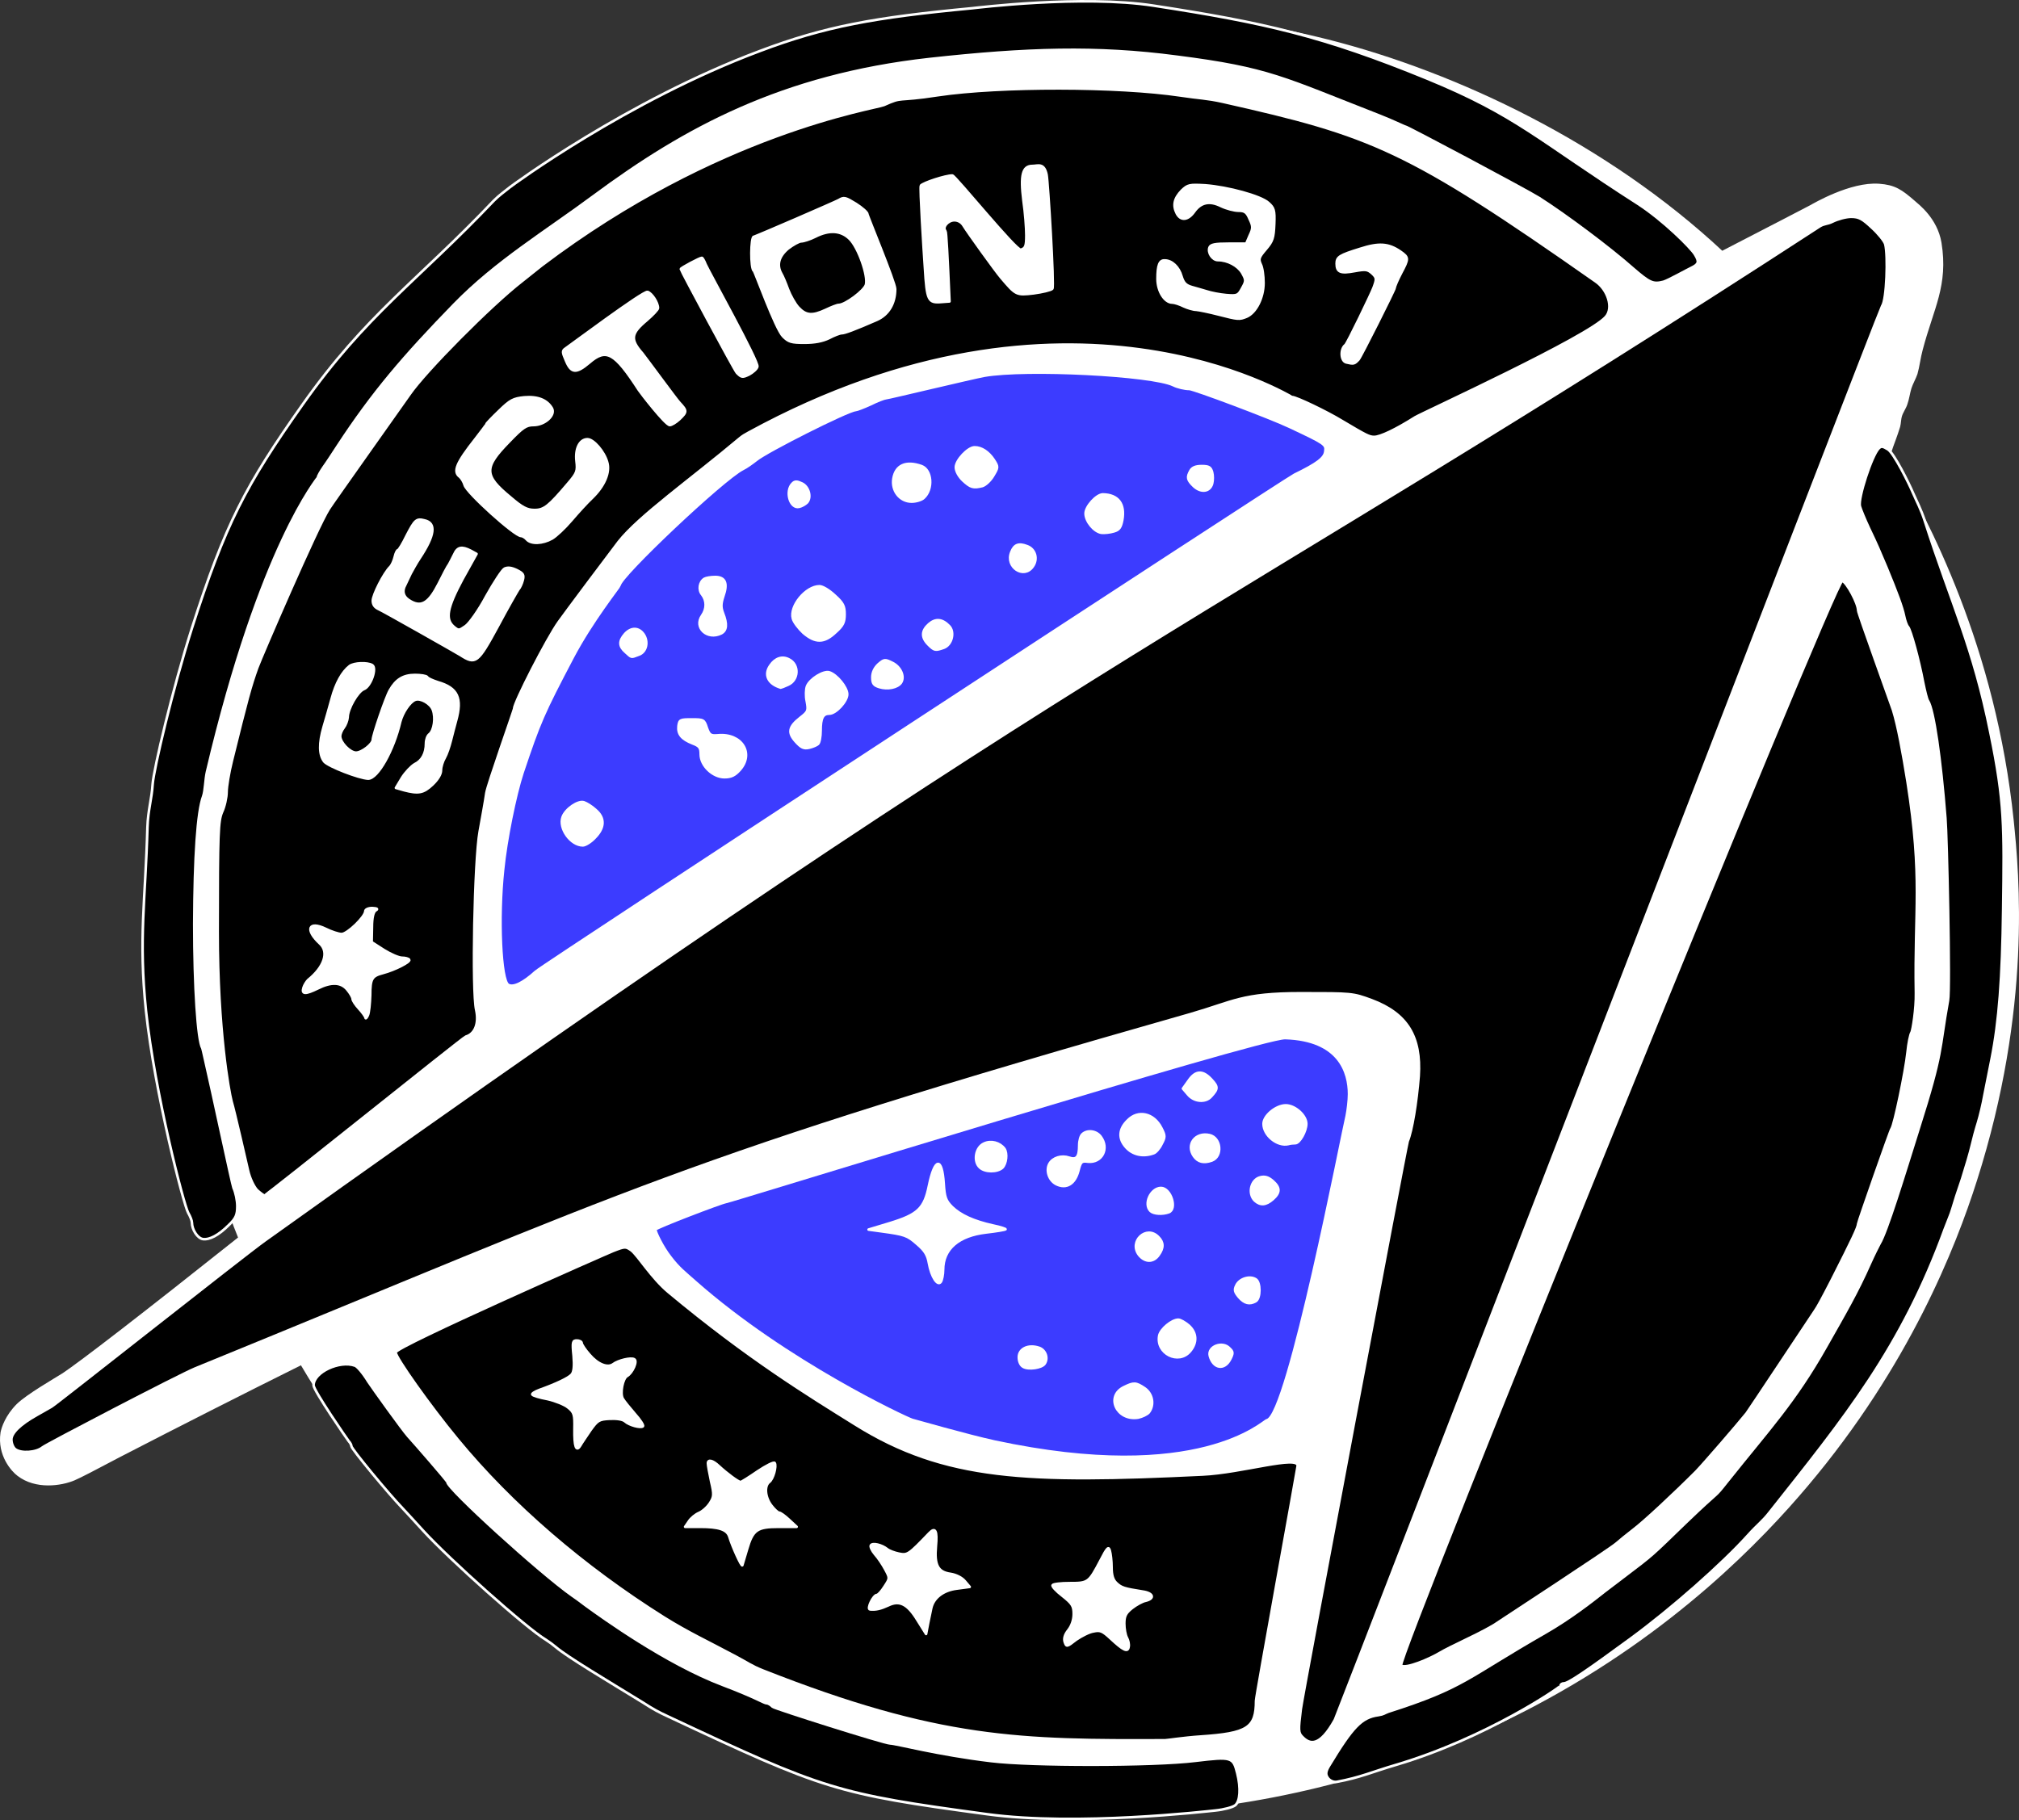 <?xml version="1.0" encoding="UTF-8" standalone="no"?>
<svg
   xmlns:dc="http://purl.org/dc/elements/1.1/"
   xmlns:cc="http://creativecommons.org/ns#"
   xmlns:rdf="http://www.w3.org/1999/02/22-rdf-syntax-ns#"
   xmlns:svg="http://www.w3.org/2000/svg"
   xmlns="http://www.w3.org/2000/svg"
   xmlns:sodipodi="http://sodipodi.sourceforge.net/DTD/sodipodi-0.dtd"
   xmlns:inkscape="http://www.inkscape.org/namespaces/inkscape"
   width="698.812"
   height="630.133"
   version="1.1"
   id="svg2"
   inkscape:version="0.48.5 r10040"
   sodipodi:docname="section_31.svg">
  <rect width="100%" height="100%" fill="#333333" stroke="none"/>
  <sodipodi:namedview
     pagecolor="#ffffff"
     bordercolor="#666666"
     borderopacity="1"
     objecttolerance="10"
     gridtolerance="10"
     guidetolerance="10"
     inkscape:pageopacity="0"
     inkscape:pageshadow="2"
     inkscape:window-width="640"
     inkscape:window-height="480"
     id="namedview56"
     showgrid="false"
     inkscape:zoom="0.21851852"
     inkscape:cx="425.3337"
     inkscape:cy="206.68149"
     inkscape:window-x="0"
     inkscape:window-y="0"
     inkscape:window-maximized="0"
     inkscape:current-layer="svg2" />
  <defs
     id="defs4" />
  <path
     id="0"
     d="m 104.334,472.051 c -21.1,10.5 -42.2,21.2 -63.1,32 -8.3,4.4 -13.5,7.1 -15.6,8 -4.5,1.9 -13.2,3.2 -19.3,-1.5 -1.9,-1.4 -6.9,-6.8 -5.7,-14.6 0.3,-1.6 1.6,-5.7 5.5,-9.6 3.4,-3.3 12.6,-8.6 15.8,-10.6 6.4,-4.3 26.8,-20 61,-47.2 -17.1,-42.6 -21.5,-84 -21.5,-112.7 0,-10.8 0.2,-56.1 19.3,-107.1 6.3,-16.9 22.4,-58.2 63.4,-102.4 18,-19.3 46.6,-44.6 84,-64.5 10.9,-5.8 57.2,-29.9 119.1,-36 16.8,-1.7 57.6,-5.5 112.1,8.2 45.1,11.4 97,36.2 136.7,73.3 17.4,-9 27.7,-14.3 30.7,-15.9 1.1,-0.6 13.8,-8.1 23.6,-7.4 5.4,0.4 7.6,1.9 12.2,5.9 1.2,1.1 7.6,5.8 9,14.1 2.4,14.8 -2.7,22.5 -6.5,37 -0.7,2.5 -1.1,5.9 -1.8,8.3 -0.5,1.5 -1.6,3.4 -2.1,5 -0.5,1.6 -0.8,3.9 -1.4,5.5 -0.4,1.3 -1.5,2.8 -1.9,4.2 -0.3,1 -0.3,2.5 -0.6,3.6 -0.4,1.4 -1.1,3.3 -1.6,4.7 -0.1,0.3 -1.4,3.6 -1.7,5.2 13.5,23.1 36.4,66.8 42.6,126.5 1.9,18.7 6.3,64.9 -12.7,124.5 -7.3,23 -23.4,64 -58.4,105.5 -15.6,18.5 -46,50.4 -94,75.9 -32.7,17.4 -127.9,59.7 -246.3,23.6 -23.3,-7.1 -65.1,-22.7 -107.8,-57.2 -8.7,-7 -44.7,-36.2 -73,-84.3 z"
     inkscape:connector-curvature="0"
     style="fill:#ffffff;fill-opacity:1;fill-rule:evenodd;stroke:#ffffff;stroke-width:0.9;stroke-linecap:round;stroke-linejoin:round;stroke-opacity:1" />
  <path
     id="path7"
     d="m 341.734,628.051 c -52.5,-7.1 -56.5,-8.5 -110.2,-33.7 -3.7,-1.7 -5.5,-2.7 -8.9,-4.9 -12.2,-7.5 -26.2,-15.8 -30.3,-19.3 -0.8,-0.7 -2.3,-1.8 -3.4,-2.5 -6.6,-3.9 -33.4,-27.8 -42.6,-37.9 -2.1,-2.3 -5.1,-5.6 -6.8,-7.4 -5.2,-5.4 -17.9,-20.8 -17.9,-21.7 0,-0.4 -0.4,-1.2 -0.9,-1.7 -0.5,-0.6 -12.2,-17.6 -12.2,-19.4 0,-4.5 9,-8.7 14.3,-6.8 0.8,0.2 2.9,2.7 4.6,5.5 1.8,2.7 11.7,16.5 13.8,18.9 2.2,2.4 13.6,15.5 13.6,15.9 0,2.3 32.1,31.5 43.2,39.3 0.5,0.3 2.7,1.9 4.8,3.5 5.5,4 27.7,20 47.2,27.4 11.9,4.5 14.4,6.4 15.4,6.4 0.5,0 1.4,0.6 2,1.2 0.6,0.6 38.7,12.7 40.7,12.7 1.9,0 16.4,3.9 34.9,6.1 13.8,1.7 56.2,1.7 70.8,-0.1 12.5,-1.5 13,-1.3 14.4,4.3 1.3,5.2 1,9.7 -0.7,11.1 -0.9,0.7 -3.9,1.5 -6.8,1.8 -2.9,0.3 -48.1,5.5 -79,1.3 z"
     inkscape:connector-curvature="0"
     style="fill:#000000;fill-opacity:1;fill-rule:evenodd;stroke:#ffffff;stroke-width:0.9;stroke-linecap:round;stroke-linejoin:round;stroke-opacity:1" />
  <path
     id="path9"
     d="m 459.434,615.251 c -0.7,-1.1 -0.5,-2.2 0.6,-4 8.1,-13.4 11.2,-16.7 17,-17.5 2,-0.3 2.1,-0.7 3.5,-1.2 26.6,-8.5 26.8,-11.6 54.6,-27.5 8.5,-4.9 15.9,-10.7 20.2,-14.1 0.7,-0.5 3.9,-3 7.1,-5.4 9.9,-7.5 8.9,-6.7 21.1,-18.5 12.8,-12.3 9.3,-7.9 14.3,-14.2 14.4,-18.1 23.3,-27.4 34.2,-46.7 6.4,-11.3 10.7,-18.6 15.2,-28.8 1.3,-2.9 2.8,-5.9 3.3,-6.8 2.5,-4 8.5,-23.8 13.5,-39.7 8.7,-27.4 7,-26.7 10.2,-44.5 0.8,-4 -0.4,-57.7 -0.9,-63.1 -1.6,-20.5 -4,-37.4 -6,-40.6 -0.4,-0.5 -1.1,-3.5 -1.7,-6.4 -1.5,-8 -4.3,-18.1 -5.2,-19.2 -0.5,-0.5 -1.1,-2.3 -1.4,-3.8 -0.6,-3 -2.5,-8.1 -6.1,-16.8 -2.8,-6.6 -3.1,-7.4 -6.1,-13.7 -1.4,-3 -2.8,-6.4 -3.1,-7.5 -0.7,-2.8 4.1,-17.5 6.5,-20 0.9,-0.9 1.4,-0.8 3.2,0.3 2.1,1.3 7.4,12 8.7,15.1 1.3,3 2.8,5.7 4.1,9.8 9.4,29.2 16.7,43.4 22.7,73.3 4.9,23.8 4.8,32.5 4.4,61.1 -0.3,23.6 -1.4,38.6 -4,51.7 -0.8,4 -1.9,9.7 -2.5,12.6 -0.5,2.9 -1.5,7.1 -2.2,9.4 -0.7,2.2 -1.7,5.9 -2.2,8.1 -0.5,2.2 -2,7.3 -3.3,11.4 -1.4,4 -2.9,8.7 -3.4,10.5 -0.5,1.8 -1.6,4.2 -2.6,6.9 -15,41.2 -34.5,65.1 -60.5,97.9 -2.7,3.5 -4.2,4.3 -7.6,8.1 -9,10 -26.6,25.5 -40.5,35.7 -15.8,11.6 -21.9,15.7 -23.3,15.6 -0.6,0 -1.1,0.4 -1.1,0.8 0,0.5 -25.6,18.1 -56.9,27.4 -8.2,2.4 -12.4,4.4 -20.6,5.9 -1.4,0.2 -2.7,-0.7 -3.2,-1.6 z"
     inkscape:connector-curvature="0"
     style="fill:#000000;fill-opacity:1;fill-rule:evenodd;stroke:#ffffff;stroke-width:0.9;stroke-linecap:round;stroke-linejoin:round;stroke-opacity:1" />
  <path
     id="path11"
     d="m 450.734,601.251 c -1.4,-1.4 -1.4,-2.3 -0.5,-9.6 0.5,-4.4 36.4,-194.9 37,-196.6 1.5,-3.6 3.1,-13.5 3.8,-22.5 0.9,-13.7 -4,-21.7 -16.3,-26.3 -6.5,-2.4 -6.7,-2.4 -24.5,-2.4 -20.5,0 -23.2,2.9 -38.1,7.2 -177.4,50.5 -192.5,60.6 -344.6,122.7 -5.8,2.4 -51.8,26.4 -52.8,27.3 -2.2,1.8 -7.5,2.2 -9.5,0.6 -0.7,-0.6 -1.3,-2 -1.3,-3.3 0,-2.3 3.1,-5.3 8.8,-8.5 1.6,-0.9 3.9,-2.2 5.1,-2.9 1.2,-0.6 66.9,-52.6 73.8,-57.5 295.8,-211.6 322.7,-211 538.2,-351.1 1.6,-1 2.6,-0.7 4.4,-1.6 1.8,-0.9 4.7,-1.7 6.5,-1.7 2.7,0 3.9,0.7 7.2,3.8 2.2,2 4.3,4.6 4.6,5.7 1,4 0.5,19.3 -1.1,21.4 -0.8,1.1 -188.5,487.6 -189.4,489.4 -5.4,9.7 -8.8,8.5 -11.3,5.9 z"
     inkscape:connector-curvature="0"
     style="fill:#000000;fill-opacity:1;fill-rule:evenodd;stroke:#ffffff;stroke-width:0.9;stroke-linecap:round;stroke-linejoin:round;stroke-opacity:1" />
  <path
     id="path13"
     d="m 263.934,578.251 c -3.8,-1.5 -5.5,-2.8 -9.1,-4.7 -10.1,-5.4 -16.5,-8.3 -25,-13.6 -28,-17.6 -52.8,-39 -71.5,-61.7 -9.5,-11.5 -21.4,-28.3 -21.4,-30.1 0,-2 73,-34.2 75.3,-35.1 4.1,-1.6 4.3,-1.6 6.3,-0.2 2.3,1.8 7,9.6 12.9,14.5 27.5,22.9 48.3,35.6 64.5,45.7 31.1,19.5 60,20.3 120.3,17.4 13.5,-0.6 33.5,-6.9 32.9,-2.9 -0.3,2.3 -14.4,79.6 -14.4,81.2 0,9.4 -2.9,11.3 -19.2,12.4 -6,0.4 -11.5,1.3 -12.3,1.3 -49.7,0.2 -78.1,0 -139.3,-24.2 z m 126.1,-11.3 c -0.5,-0.9 -0.9,-3.1 -0.9,-4.9 0,-2.6 0.5,-3.6 2.6,-5.3 1.5,-1.2 3.7,-2.4 4.8,-2.6 3.3,-0.8 2.6,-2.7 -1.1,-3.2 -6.3,-1 -7.3,-1.3 -9,-2.9 -1.2,-1.1 -1.7,-2.7 -1.7,-5.5 0,-2.1 -0.3,-4.7 -0.6,-5.7 -0.4,-1.6 -0.9,-1.2 -3.2,3.3 -4.1,7.8 -4.3,7.9 -10.7,7.9 -3,0 -5.7,0.3 -5.9,0.7 -0.3,0.4 1.3,2.1 3.4,3.7 3.4,2.7 3.9,3.5 3.9,6.3 0,2 -0.7,4.1 -1.9,5.6 -1.2,1.5 -1.6,2.9 -1.2,4.1 0.6,1.7 0.7,1.7 3.9,-0.8 1.9,-1.3 4.6,-2.7 6.1,-2.9 2.3,-0.5 3.1,-0.1 5.8,2.4 4.5,4.2 6,4.9 6.3,3 0.2,-0.9 -0.1,-2.3 -0.6,-3.2 z m -67.7,-10.3 c 0.8,-3.5 4.1,-6.1 8.8,-6.7 0,0 4.5,-0.6 4.5,-0.6 0,0 -1.7,-2 -1.7,-2 -1,-1.2 -3,-2.2 -4.9,-2.5 -4.4,-0.6 -5.7,-3 -5.1,-9.6 0.5,-5.4 -0.2,-6.7 -2.3,-4.5 -7.2,7.5 -7.5,7.7 -10.5,7.1 -1.5,-0.3 -3.4,-1 -4.1,-1.6 -1.9,-1.5 -5,-2.2 -5.6,-1.3 -0.3,0.4 0.3,1.8 1.4,3.1 1.1,1.2 2.7,3.6 3.6,5.3 1.6,3 1.6,3 -0.3,5.9 -1,1.6 -2.2,2.9 -2.6,2.9 -1.3,0 -3.6,4.9 -2.4,5 2,0.2 3.7,-0.2 6.3,-1.4 3.9,-1.9 6.7,-0.5 10.1,5.1 0,0 3,4.8 3,4.8 0,0 0.7,-3.7 0.7,-3.7 0.4,-2 0.9,-4.4 1.1,-5.3 z m -63.8,-20.2 c 2,-6.9 3.5,-7.9 11,-7.9 0,0 6.2,0 6.2,0 0,0 -2.7,-2.5 -2.7,-2.5 -1.4,-1.3 -2.9,-2.4 -3.4,-2.4 -0.4,0 -1.6,-1.1 -2.6,-2.4 -2.2,-2.8 -2.6,-6.8 -0.8,-8.2 1.4,-1 2.6,-5.5 1.9,-6.6 -0.3,-0.4 -2.9,0.9 -5.9,2.9 -2.9,2 -5.6,3.7 -5.9,3.7 -0.8,0 -4.8,-3 -7.5,-5.5 -2.2,-2.1 -3.9,-2.4 -3.8,-0.9 0,0.6 0.5,3.4 1.1,6.2 1.1,4.6 1,5.3 -0.4,7.5 -0.9,1.4 -2.6,2.9 -3.8,3.4 -1.2,0.5 -2.8,1.8 -3.5,2.9 0,0 -1.3,1.9 -1.3,1.9 0,0 5.2,0 5.2,0 6.4,0 9.3,0.9 10.1,3.4 1,3.4 4.3,10.6 4.5,9.9 0.1,-0.4 0.8,-2.8 1.6,-5.4 z m -54.2,-41.3 c 2.5,-3.5 3,-3.8 6.7,-4 2.6,-0.1 4.5,0.2 5.3,0.9 1.4,1.3 5.4,2.4 6.2,1.7 0.3,-0.3 -0.9,-2.2 -2.8,-4.3 -1.8,-2.1 -3.7,-4.4 -4.2,-5.3 -1,-1.8 0,-7 1.5,-7.8 1.9,-1.1 3.7,-5.2 2.5,-5.8 -1.1,-0.7 -5.6,0.4 -7.3,1.7 -1.9,1.4 -5.3,0.1 -8.2,-3.3 -1.5,-1.7 -2.7,-3.5 -2.7,-4 0,-0.5 -0.8,-0.9 -1.7,-0.9 -1.4,0 -1.6,0.5 -1.1,5.3 0.3,3.5 0.1,5.7 -0.7,6.5 -1,1.2 -5.5,3.3 -11.1,5.3 -1.6,0.6 -2.7,1.3 -2.5,1.6 0.2,0.4 2.6,1.1 5.3,1.6 2.7,0.6 5.9,1.9 7.1,2.9 2.1,1.7 2.3,2.4 2.2,7.4 -0.1,6.2 0.6,8.1 2,5.8 0.5,-0.9 2.1,-3.2 3.5,-5.3 z"
     inkscape:connector-curvature="0"
     style="fill:#000000;fill-opacity:1;fill-rule:evenodd;stroke:#ffffff;stroke-width:0.9;stroke-linecap:round;stroke-linejoin:round;stroke-opacity:1" />
  <path
     id="path15"
     d="m 484.934,576.551 c -1.8,-1.6 150.4,-376.4 152.7,-375.5 1.6,0.6 5.5,7.8 5.5,10.3 0,0.9 11.3,32.1 12.1,34.5 1.7,5.5 3.4,14.8 5,24.8 5.3,33.8 2.4,43.9 2.9,73.1 0.1,5.5 -1.1,12.8 -1.5,13.6 -0.5,0.8 -1.1,3.9 -1.4,6.9 -0.7,6.7 -4.6,25.3 -5.5,26.4 -0.4,0.4 -11.6,32.5 -11.6,33 0,1.2 -1.9,5.2 -9.1,19.4 -3.3,6.4 -4.9,9.4 -5.9,10.8 -0.5,0.7 -22.9,34.5 -23.6,35.4 -3.3,4.1 -14.8,17.4 -17.5,20.2 -7.9,7.9 -18,17.3 -21.7,20.1 -2.2,1.7 -4.8,3.8 -5.8,4.7 -2.2,2 -40.2,26.8 -41.5,27.7 -1.2,0.9 -5.7,3.3 -9.9,5.3 -4.2,2 -8.6,4.2 -9.7,4.9 -3.3,2 -12,5.8 -13.5,4.4 z"
     inkscape:connector-curvature="0"
     style="fill:#000000;fill-opacity:1;fill-rule:evenodd;stroke:#ffffff;stroke-width:0.9;stroke-linecap:round;stroke-linejoin:round;stroke-opacity:1" />
  <path
     id="path17"
     d="m 344.234,499.051 c -9.2,-2 -27.7,-7.3 -28.5,-7.5 -2.2,-0.7 -43.6,-20 -75,-47.7 -3.7,-3.3 -5.8,-4.8 -8.8,-8.8 -2.6,-3.3 -5.1,-8.5 -5.1,-9.4 0,-0.6 23.3,-9.5 24.3,-9.5 0.9,0 185.5,-57.1 193.7,-56.8 18.8,0.6 22.1,11.9 22.1,19.4 0,2.2 -0.4,5.5 -0.8,7.5 -1.4,5.6 -20.3,103.9 -27.6,105.4 -1.4,0.3 -23.3,22.6 -94.3,7.4 z"
     inkscape:connector-curvature="0"
     style="fill:#3c3cff;fill-opacity:1;fill-rule:evenodd;stroke:#ffffff;stroke-width:0.9;stroke-linecap:round;stroke-linejoin:round;stroke-opacity:1" />
  <g
     id="Group ID: 1"
     transform="translate(-114.666,-116.549)">
    <path
       id="path20"
       d="m 512.3,605.5 c 2,-2.6 1.3,-6.5 -1.5,-8.4 -3,-2 -3.7,-2 -7,-0.4 -6.6,3.1 -2.7,11.8 4.8,10.6 1.4,-0.3 3.1,-1.1 3.7,-1.8 z"
       inkscape:connector-curvature="0"
       style="fill:#ffffff;fill-opacity:1;fill-rule:evenodd;stroke:#ffffff;stroke-width:0.9;stroke-linecap:round;stroke-linejoin:round;stroke-opacity:1" />
    <path
       id="path22"
       d="m 476.2,588.7 c 1.4,-2 0.3,-4.9 -2,-5.6 -3.7,-1.2 -6.9,0.4 -6.9,3.3 0,1.5 0.6,2.8 1.5,3.3 1.8,1.1 6.4,0.4 7.4,-1 z"
       inkscape:connector-curvature="0"
       style="fill:#ffffff;fill-opacity:1;fill-rule:evenodd;stroke:#ffffff;stroke-width:0.9;stroke-linecap:round;stroke-linejoin:round;stroke-opacity:1" />
    <path
       id="path24"
       d="m 540.5,587 c 1,-2 1,-2.5 -0.3,-3.7 -2.4,-2.6 -7.6,-0.6 -6.8,2.6 1.2,4.5 5.1,5.1 7.1,1.1 z"
       inkscape:connector-curvature="0"
       style="fill:#ffffff;fill-opacity:1;fill-rule:evenodd;stroke:#ffffff;stroke-width:0.9;stroke-linecap:round;stroke-linejoin:round;stroke-opacity:1" />
    <path
       id="path26"
       d="m 526.6,584.3 c 2.5,-3 2.3,-6.4 -0.5,-8.9 -1.3,-1.1 -2.9,-2 -3.6,-2 -2.2,0 -6.1,3.2 -6.6,5.5 -1.2,6.2 6.7,10.2 10.7,5.4 z"
       inkscape:connector-curvature="0"
       style="fill:#ffffff;fill-opacity:1;fill-rule:evenodd;stroke:#ffffff;stroke-width:0.9;stroke-linecap:round;stroke-linejoin:round;stroke-opacity:1" />
    <path
       id="path28"
       d="m 549.3,567 c 1.7,-1 1.7,-6.6 0,-7.6 -2.1,-1.3 -5.6,-0.2 -6.7,2.1 -0.8,1.6 -0.6,2.3 0.9,4.1 1.9,2.2 3.7,2.6 5.8,1.4 z"
       inkscape:connector-curvature="0"
       style="fill:#ffffff;fill-opacity:1;fill-rule:evenodd;stroke:#ffffff;stroke-width:0.9;stroke-linecap:round;stroke-linejoin:round;stroke-opacity:1" />
    <path
       id="path30"
       d="m 441.1,556.1 c 0,-7.2 5.4,-11.8 14.9,-12.9 3.5,-0.4 6.5,-0.9 6.7,-1.1 0.2,-0.1 -1.8,-0.8 -4.3,-1.3 -6.8,-1.5 -11.3,-3.6 -14.2,-6.4 -2.2,-2.2 -2.6,-3.4 -2.9,-8.1 -0.6,-9.4 -3.1,-9 -5.1,0.7 -1.6,7.9 -3.8,10 -13.6,13 0,0 -7.3,2.2 -7.3,2.2 0,0 4.4,0.6 4.4,0.6 8.1,1.1 9,1.4 12.4,4.4 2.7,2.3 3.6,3.8 4.1,6.7 0.8,4.6 3,8 4.1,6.4 0.4,-0.6 0.8,-2.5 0.8,-4.2 z"
       inkscape:connector-curvature="0"
       style="fill:#ffffff;fill-opacity:1;fill-rule:evenodd;stroke:#ffffff;stroke-width:0.9;stroke-linecap:round;stroke-linejoin:round;stroke-opacity:1" />
    <path
       id="path32"
       d="m 515.7,551 c 1.8,-2.5 1.7,-4.4 -0.1,-6.2 -4.1,-4.3 -10.3,1.5 -6.7,6.2 2.1,2.6 5,2.6 6.8,0 z"
       inkscape:connector-curvature="0"
       style="fill:#ffffff;fill-opacity:1;fill-rule:evenodd;stroke:#ffffff;stroke-width:0.9;stroke-linecap:round;stroke-linejoin:round;stroke-opacity:1" />
    <path
       id="path34"
       d="m 519.2,536.2 c 3,-1.1 0.7,-8.4 -2.7,-8.4 -3.5,0 -6.1,5.6 -3.6,8 1.1,1 4.1,1.2 6.3,0.4 z"
       inkscape:connector-curvature="0"
       style="fill:#ffffff;fill-opacity:1;fill-rule:evenodd;stroke:#ffffff;stroke-width:0.9;stroke-linecap:round;stroke-linejoin:round;stroke-opacity:1" />
    <path
       id="path36"
       d="m 555.2,531.7 c 2.6,-2.3 2.6,-4 0,-6.3 -1.5,-1.3 -2.7,-1.7 -4.3,-1.3 -3.3,0.8 -4.4,5.7 -1.9,8.1 1.9,1.7 3.8,1.6 6.2,-0.5 z"
       inkscape:connector-curvature="0"
       style="fill:#ffffff;fill-opacity:1;fill-rule:evenodd;stroke:#ffffff;stroke-width:0.9;stroke-linecap:round;stroke-linejoin:round;stroke-opacity:1" />
    <path
       id="path38"
       d="m 487.9,521.9 c 0.8,-3.2 1.1,-3.5 3.3,-3.2 4.9,0.5 7.5,-4.6 4.4,-8.7 -1.5,-2 -4.6,-2.4 -6.3,-0.8 -0.6,0.5 -1.1,2.2 -1.1,3.8 0,4.1 -0.9,5.2 -3.5,4.3 -2.6,-0.9 -5.6,0 -6.8,2.1 -1.3,2.3 -0.2,5.8 2.4,7.1 3.5,1.7 6.4,-0.1 7.6,-4.6 z"
       inkscape:connector-curvature="0"
       style="fill:#ffffff;fill-opacity:1;fill-rule:evenodd;stroke:#ffffff;stroke-width:0.9;stroke-linecap:round;stroke-linejoin:round;stroke-opacity:1" />
    <path
       id="path40"
       d="m 461.6,520.8 c 1.4,-1.4 1.8,-5 0.7,-6.6 -1.6,-2.1 -4.6,-2.9 -7,-1.8 -3,1.3 -3.8,6.2 -1.5,8.3 1.8,1.7 6,1.7 7.8,0.1 z"
       inkscape:connector-curvature="0"
       style="fill:#ffffff;fill-opacity:1;fill-rule:evenodd;stroke:#ffffff;stroke-width:0.9;stroke-linecap:round;stroke-linejoin:round;stroke-opacity:1" />
    <path
       id="path42"
       d="m 534.1,518.3 c 3.8,-1.4 3.2,-7.9 -0.8,-8.8 -4.9,-1.1 -8.2,3.3 -5.4,7.3 1.4,2 3.4,2.5 6.2,1.5 z"
       inkscape:connector-curvature="0"
       style="fill:#ffffff;fill-opacity:1;fill-rule:evenodd;stroke:#ffffff;stroke-width:0.9;stroke-linecap:round;stroke-linejoin:round;stroke-opacity:1" />
    <path
       id="path44"
       d="m 513.9,515.8 c 0.8,-0.2 2.1,-1.7 2.8,-3.2 1.3,-2.4 1.3,-2.9 -0.1,-5.6 -2.6,-5.1 -8,-6.3 -11.6,-2.6 -3.1,3 -3.3,6.3 -0.6,9.3 2.3,2.6 5.9,3.4 9.5,2.1 z"
       inkscape:connector-curvature="0"
       style="fill:#ffffff;fill-opacity:1;fill-rule:evenodd;stroke:#ffffff;stroke-width:0.9;stroke-linecap:round;stroke-linejoin:round;stroke-opacity:1" />
    <path
       id="path46"
       d="m 563,512.3 c 1.5,0 3.8,-4.2 3.8,-6.7 0,-2.9 -3.9,-6.4 -7.1,-6.4 -3.4,0 -7.7,3.6 -7.7,6.4 0,4 4.8,7.9 8.6,7 0.6,-0.2 1.7,-0.3 2.4,-0.3 z"
       inkscape:connector-curvature="0"
       style="fill:#ffffff;fill-opacity:1;fill-rule:evenodd;stroke:#ffffff;stroke-width:0.9;stroke-linecap:round;stroke-linejoin:round;stroke-opacity:1" />
    <path
       id="path48"
       d="m 533.8,496.2 c 2.5,-2.7 2.5,-3.4 0.2,-5.9 -3,-3.3 -5.5,-3.2 -7.9,0.3 0,0 -2,2.8 -2,2.8 0,0 1.8,2.1 1.8,2.1 2.1,2.5 6,2.8 7.9,0.7 z"
       inkscape:connector-curvature="0"
       style="fill:#ffffff;fill-opacity:1;fill-rule:evenodd;stroke:#ffffff;stroke-width:0.9;stroke-linecap:round;stroke-linejoin:round;stroke-opacity:1" />
  </g>
  <path
     id="path50"
     d="m 70.234,428.951 c -1.9,-0.3 -3.8,-3.3 -3.8,-5.7 0,-0.7 -0.6,-2.2 -1.3,-3.4 -1.5,-2.6 -11.6,-41.6 -14.6,-69.9 -2.6,-25.1 -0.2,-38.2 0.5,-63.6 0.2,-6 1.5,-9.8 1.8,-14.9 0.4,-5.3 6.9,-32.9 13.6,-54 11.5,-36 18.6,-49.5 38.3,-77.4 22.1,-31.3 39.5,-42.5 66.2,-70.6 2,-2 3.3,-2.8 5.5,-4.6 0.6,-0.5 40.6,-30 86.6,-47.2 22.5,-8.5 39.6,-11.6 73.4,-14.8 1.1,-0.1 38.2,-4.7 62.8,-0.9 38.4,5.9 58.7,10.5 94.6,25.2 31.2,12.8 38.3,21.1 73.1,43.4 8.8,5.7 18.4,15.3 19.7,17.5 1.6,2.6 1.4,3.4 -1.3,4.7 -1.3,0.6 -7.9,4.3 -9.6,4.8 -3.6,0.9 -4.7,0.4 -10.5,-4.6 -7.9,-7 -23.1,-18.4 -32.5,-24.4 -4.1,-2.6 -45.8,-24.8 -46.5,-24.8 -0.3,0 -4.1,-1.9 -8.7,-3.7 -33.6,-13.1 -38.1,-16.3 -70.1,-20.4 -28,-3.7 -52.1,-2.9 -85.8,0.8 -51.1,5.7 -84.8,24.2 -116,47.3 -16.7,12.4 -33.9,22.7 -48.5,37.7 -17.5,18 -28.1,30.4 -40.1,48.7 -1.7,2.6 -3.9,6 -5,7.5 -1.1,1.6 -2,3.2 -2,3.6 0,0.4 -19.8,23.1 -38.4,102 -0.6,2.6 -0.6,6.4 -1.3,8.4 -2,5.4 -3,20.9 -3.1,44.2 0,21.7 1.2,40.3 2.8,43 0.1,0.2 0.4,1.6 0.9,3.8 2.6,11.2 9.4,43.3 9.9,44.6 0.7,1.5 1.3,4.3 1.3,6.3 0,3 -0.5,4.2 -2.9,6.5 -3.6,3.6 -6.7,5.2 -9,4.9 z"
     inkscape:connector-curvature="0"
     style="fill:#000000;fill-opacity:1;fill-rule:evenodd;stroke:#ffffff;stroke-width:0.9;stroke-linecap:round;stroke-linejoin:round;stroke-opacity:1" />
  <path
     id="path52"
     d="m 175.934,340.951 c -2.6,-1.5 -3.6,-23.2 -1.8,-39.9 1,-10.2 4.2,-25.9 6.7,-33.5 5.9,-17.6 7.1,-20.4 17.4,-40 6.7,-12.7 16.2,-24.5 16.2,-24.9 0,-3 35.9,-36.9 42.7,-40.3 1.1,-0.5 3.2,-2 4.6,-3.1 3.6,-3 31.8,-17.2 34.4,-17.3 0.4,0 2.8,-0.9 5.2,-2 2.4,-1.2 4.8,-2.1 5.3,-2.1 0.6,0 30.2,-7.1 34.1,-7.8 14.4,-2.5 58,-0.3 65.4,3.3 1.4,0.7 3.9,1.3 5.5,1.3 1.5,0 28,9.9 34.9,13.2 12.1,5.7 12.5,6 12.2,8.3 -0.2,2.4 -2.7,4.3 -10.7,8.2 -3.1,1.5 -260.6,170 -262.6,172 -4.3,3.9 -7.7,5.6 -9.5,4.6 z m 29.9,-50.9 c 3.5,-3.5 3.6,-6.9 0.3,-9.7 -1.3,-1.2 -3.1,-2.3 -4,-2.6 -2,-0.7 -6.4,2.3 -7.4,5.1 -1.4,3.9 2.8,9.8 7,9.8 0.8,0 2.7,-1.1 4.1,-2.6 z m 50.2,-23.5 c 5.1,-5.7 0.7,-12.8 -7.6,-12 -2.5,0.2 -2.9,-0.1 -3.8,-2.6 -0.9,-2.8 -1.1,-2.9 -5.2,-2.9 -4,0 -4.3,0.1 -4.6,2.3 -0.3,2.8 1.1,4.5 4.9,6 2.4,0.9 2.8,1.5 2.8,3.8 0,3.9 4.2,7.9 8.2,7.9 2.3,0 3.6,-0.6 5.3,-2.5 z m 27.1,-9 c 0.5,-0.4 0.9,-2.5 0.9,-4.6 0,-4.4 0.8,-5.9 3,-5.9 2.3,0 6.2,-4.3 6.2,-6.7 0,-2.4 -3.6,-6.8 -6.2,-7.6 -2,-0.6 -6.7,2.3 -7.7,4.8 -0.4,1 -0.5,3.4 -0.1,5.2 0.6,3.3 0.5,3.6 -2.2,5.7 -4.1,3.2 -4.4,5.2 -1.6,8.3 1.9,2.1 2.8,2.5 4.6,2.1 1.3,-0.3 2.7,-0.9 3.1,-1.3 z m 28.7,-21.2 c 1.4,-2.1 -0.1,-5.5 -3,-6.9 -2.6,-1.3 -2.8,-1.2 -4.8,0.5 -1.3,1.2 -2.1,2.8 -2.1,4.5 0,2.2 0.5,2.8 2.4,3.4 2.9,0.9 6.3,0.2 7.5,-1.5 z m -39.1,0.7 c 3.7,-1.6 4,-7 0.3,-8.8 -2.3,-1.2 -4.7,-0.4 -6.4,2.1 -2.3,3.2 -0.8,6.4 3.6,7.7 0.1,0 1.2,-0.4 2.5,-1 z m -51.7,-10.4 c 2.7,-0.9 3.5,-4.5 1.7,-7.1 -1.7,-2.4 -4.3,-2.4 -6.4,-0.1 -2.2,2.5 -2.1,4.3 0.2,6.3 2.2,2 1.8,1.9 4.5,0.9 z m 105.6,-2.4 c 2.8,-1 3.9,-5.4 1.9,-7.5 -2.4,-2.5 -4.7,-2.7 -7,-0.7 -2.6,2.3 -2.7,4.6 -0.2,7.1 2.1,2.1 2.4,2.1 5.3,1.1 z m -37.4,-5.4 c 2.6,-2.3 3.1,-3.5 3.1,-6.2 0,-2.8 -0.5,-3.9 -3.4,-6.5 -1.9,-1.8 -4.2,-3.2 -5.3,-3.2 -4.7,0 -10.4,6.9 -9.2,11.2 0.3,1.2 2,3.4 3.6,4.9 4.2,3.6 7.2,3.6 11.2,-0.2 z m -39.6,0.4 c 1.9,-1 2.1,-3.2 0.6,-7 -0.8,-2.1 -0.7,-3.3 0.1,-5.8 1.6,-4.5 0.7,-6.7 -2.8,-6.7 -1.5,0 -3.2,0.3 -3.7,0.6 -1.8,1.1 -2.2,3.9 -0.8,5.5 1.6,2.1 1.6,4.9 0,7.2 -3,4.2 1.8,8.6 6.6,6.2 z m 107.8,-23.1 c 1.9,-2.6 0.9,-6.1 -2,-7.1 -2.9,-1.1 -4.4,-0.5 -5.4,2.1 -2.1,5.1 4.3,9.4 7.4,5 z m 31,-16.1 c 1,-5.6 -1.4,-8.8 -6.7,-8.9 -2.2,0 -6,4.2 -6,6.6 0,2.7 2.9,6.3 5.5,6.7 1.1,0.1 3,-0.1 4.3,-0.5 1.8,-0.5 2.4,-1.3 2.9,-3.9 z m -109.1,-6.1 c 1.6,-1.8 0.6,-5.5 -1.8,-6.6 -1.7,-0.8 -2.4,-0.8 -3.2,0 -2.7,2.6 -0.9,8.9 2.3,8.1 0.9,-0.2 2.1,-0.9 2.7,-1.5 z m 40.4,-1.6 c 3.3,-3 2.8,-9.7 -0.8,-11 -5.4,-1.9 -8.9,-0.3 -9.7,4.3 -0.7,4.2 2.2,8 6.3,8 1.6,0 3.5,-0.6 4.2,-1.3 z m 99.8,-4.9 c 0.3,-1.1 0.3,-2.9 0,-4 -0.5,-1.7 -1.1,-2.1 -3.6,-2.1 -2.1,0 -3.3,0.5 -3.9,1.6 -1.3,2.3 -1.1,3.2 1.2,5.4 2.5,2.3 5.5,1.9 6.3,-0.9 z m -79.5,0.8 c 1,-0.3 2.7,-1.8 3.7,-3.5 1.8,-3 1.8,-3.1 0.2,-5.6 -1.8,-2.7 -4.2,-4.3 -6.6,-4.3 -2.3,0 -6.5,4.5 -6.5,6.9 0,1.3 1,3.2 2.5,4.6 2.6,2.4 3.5,2.7 6.7,1.9 z"
     inkscape:connector-curvature="0"
     style="fill:#3c3cff;fill-opacity:1;fill-rule:evenodd;stroke:#ffffff;stroke-width:0.9;stroke-linecap:round;stroke-linejoin:round;stroke-opacity:1" />
  <path
     id="path54"
     d="m 88.934,411.951 c -1.1,-1.2 -2.5,-4.1 -3.1,-6.8 -0.6,-2.6 -4.7,-20.6 -5.7,-23.9 -0.9,-3.4 -4.8,-24.5 -4.8,-58.7 0,-34.3 0.2,-38.3 1.5,-41.4 0.9,-1.9 1.6,-5.1 1.6,-7 0,-1.8 0.8,-6.7 1.8,-10.7 5.3,-21.5 6.5,-25.9 8.8,-32.3 1.4,-3.8 20.7,-48.6 24.8,-55 1.1,-1.8 26.8,-38 27.9,-39.6 5.5,-8 28.1,-30.8 38.9,-39.2 3,-2.4 4.1,-3.3 6.9,-5.5 60.9,-46.1 115.3,-54.2 118.4,-55.5 6.9,-3.1 3.9,-1.1 18.7,-3.4 21.5,-3.2 62.5,-3.1 83.9,0.1 6.5,1 9,0.9 14.8,2.2 51.5,11.6 63.5,16.2 129,62.2 4.1,2.8 6.2,9.1 3.5,12.2 -5.9,6.9 -63.3,33.2 -66,34.8 -6.8,4.3 -12.1,6.8 -14.2,6.8 -1.7,0 -2.7,-0.5 -11.1,-5.5 -5.4,-3.3 -15.9,-8.3 -17.3,-8.3 -0.5,0 -77.5,-48.1 -188.1,12.3 -1.3,0.7 -2,1.1 -3.1,2 -16.9,14.2 -34.9,26.9 -41.9,35.8 -2.1,2.7 -19.1,25.4 -20.7,27.7 -4.1,5.7 -15.5,28 -15.5,30.1 0,0.5 -9.2,26.4 -9.6,29.2 -0.4,2.9 -1.5,8.8 -2.3,13.3 -1.8,9.9 -2.7,55.3 -1.2,61.8 1,4.6 -0.4,8.3 -3.6,9.2 -1,0.3 -69,55 -69.7,55 -0.3,0 -1.5,-0.9 -2.6,-1.9 z m 39.2,-67.5 c 0,-5.7 0.6,-6.6 4.4,-7.6 4.2,-1.1 9.6,-3.9 9.1,-4.6 -0.2,-0.4 -1.4,-0.7 -2.5,-0.7 -1.1,0 -3.9,-1.2 -6.3,-2.7 0,0 -4.2,-2.7 -4.2,-2.7 0,0 0.1,-5.1 0.1,-5.1 0,-3.5 0.5,-5.4 1.3,-5.9 0.9,-0.5 0.5,-0.7 -1.2,-0.8 -1.4,0 -2.4,0.5 -2.4,1.1 0,1.9 -6.2,7.9 -8.2,7.9 -1,0 -3.5,-0.8 -5.5,-1.8 -6,-2.9 -7.2,0.3 -2,5.1 3.2,2.9 1.5,8.1 -4.1,12.6 -0.5,0.5 -1.3,1.7 -1.6,2.7 -0.7,2.3 0.7,2.3 5,0.2 4.6,-2.3 8,-2.2 10.2,0.5 1,1.2 1.8,2.6 1.8,3.1 0,0.6 1,2.1 2.2,3.4 1.2,1.3 2.2,2.7 2.3,3.2 0,0.4 0.4,0 0.8,-0.9 0.4,-0.9 0.7,-4 0.8,-7 z m 21.5,-72.8 c 1.9,-1.8 3,-3.6 3,-5 0,-1.2 0.6,-3.1 1.3,-4.3 0.7,-1.2 1.6,-3.9 2.1,-5.9 0.5,-2 1.3,-5.1 1.8,-6.9 2.2,-7.9 0.6,-11.4 -6.3,-13.4 -1.8,-0.6 -3.5,-1.3 -3.7,-1.8 -0.3,-0.4 -2.2,-0.7 -4.2,-0.7 -4.1,0 -6.6,1.6 -8.7,5.3 -1.4,2.4 -5.9,15.6 -5.9,17.1 0,1.5 -3.8,4.5 -5.8,4.5 -2.1,0 -5.5,-3.5 -5.5,-5.7 0,-0.7 0.5,-2 1.2,-2.9 0.7,-0.9 1.3,-2.5 1.4,-3.6 0,-3 3.5,-9 5.6,-9.8 2.4,-0.9 4.6,-7.3 2.9,-8.3 -1.7,-1 -6.3,-0.8 -7.8,0.3 -2.6,2 -4.8,6 -6.2,11.2 -0.8,3 -2.1,7.4 -2.8,9.8 -1.7,5.8 -1.6,9.8 0.2,12.1 1.5,1.7 12.1,5.8 15.2,5.9 3.3,0 8.8,-9.8 11.1,-19.7 0.8,-3.1 3.3,-6.9 5.2,-7.6 1.8,-0.7 5.3,1.3 6.1,3.5 1,2.7 0.4,7.1 -1.2,8.4 -0.7,0.5 -1.2,1.9 -1.2,3.2 0,3.5 -1.4,6 -3.9,7.2 -1.2,0.7 -3.2,2.8 -4.4,4.7 0,0 -2.1,3.5 -2.1,3.5 0,0 2.8,0.8 2.8,0.8 5,1.3 6.7,1 9.8,-1.9 z m 22.7,-54.9 c 3.4,-6.4 6.7,-12.1 7.1,-12.7 0.5,-0.5 1.2,-2 1.5,-3.2 0.5,-1.9 0.1,-2.4 -2.1,-3.5 -1.9,-0.9 -3.1,-1 -4.2,-0.5 -0.8,0.4 -3.6,4.7 -6.3,9.5 -2.6,4.9 -5.9,9.5 -7.2,10.4 -2.3,1.6 -2.4,1.6 -4.1,0.2 -3,-2.6 -2.3,-6.5 3,-16.4 0,0 4.9,-8.8 4.9,-8.8 0,0 -2,-1.1 -2,-1.1 -3.1,-1.6 -4.6,-1.3 -5.7,1.2 -0.6,1.2 -1.4,2.8 -1.8,3.5 -0.5,0.6 -2.1,3.7 -3.6,6.7 -3.3,6.5 -5.8,8.2 -9.5,6.2 -2.7,-1.4 -3.4,-3.4 -2,-5.9 0.5,-1 1.3,-2.7 1.8,-3.8 0.6,-1.1 1.9,-3.5 3.1,-5.3 5.3,-8 5.8,-12.2 1.7,-13.1 -2.8,-0.7 -3.3,-0.3 -6.2,5.3 -1.3,2.7 -2.7,5 -3,5 -0.3,0 -0.8,1 -1.1,2.3 -0.3,1.3 -1,2.9 -1.6,3.5 -2.2,2.2 -6,9.7 -6,11.7 0,1.4 0.7,2.3 2,2.9 1.1,0.4 26.5,14.8 28.3,15.9 5.3,3.4 6,2.9 13,-10 z m 18.7,-30.3 c 1.4,-0.8 4.4,-3.6 6.7,-6.3 2.3,-2.7 5.5,-6.2 7.1,-7.7 4.4,-4.2 6.4,-9 5.3,-12.5 -1,-3.6 -4.7,-7.9 -6.8,-7.9 -2.7,0 -4.3,3.3 -3.8,7.6 0.4,3.4 0.2,4.1 -2.9,7.7 -6.7,7.9 -8.3,9.2 -11.6,9.2 -2.6,0 -4.2,-0.8 -8.5,-4.5 -9.1,-7.5 -9.1,-10.2 -0.4,-19.1 4.8,-5 6,-5.8 8.5,-5.8 3.9,0 7.7,-3.4 6.4,-5.8 -1.7,-2.9 -4.9,-4.2 -9.6,-3.8 -3.8,0.4 -4.8,0.9 -8.7,4.7 -2.4,2.3 -4.4,4.4 -4.4,4.6 0,0.2 -1.7,2.4 -3.7,5 -6.7,8.5 -7.9,11.4 -5.5,13.2 0.6,0.5 1.4,1.8 1.7,2.9 0.7,2.6 17.3,17.6 19.5,17.6 0.5,0 1.4,0.5 2,1.2 1.5,1.7 5.5,1.5 8.7,-0.3 z m 44.1,-41.3 c 2.7,-2.6 2.7,-2.9 0,-5.8 -1.2,-1.3 -11,-14.7 -12.8,-17 -4.3,-4.9 -4,-6.9 1.5,-11.5 2.1,-1.8 3.9,-3.7 3.9,-4.2 0,-1.9 -2.1,-5.1 -3.6,-5.6 -1.5,-0.4 -27.7,19.2 -28.4,19.6 -1.2,0.8 -1.1,1.3 0.2,4.3 1.8,4.3 3.5,4.4 8,0.6 5.9,-5.1 8.7,-3.6 17.2,9.5 0.5,0.8 9.2,12.1 10.7,12.1 0.6,0 2.1,-0.9 3.3,-2 z m 27,-18.2 c 0.6,-1.6 -16.7,-32.7 -17.9,-35.4 -0.5,-1.3 -1.1,-2.3 -1.3,-2.3 -0.7,0 -7.3,3.5 -7.3,3.9 0,0.4 18.5,34.9 19.4,35.9 1.6,1.6 1.9,1.7 4.2,0.6 1.3,-0.7 2.7,-1.9 2.9,-2.7 z m 208.1,-2.5 c 0.8,-0.9 12.5,-24.2 12.5,-24.8 0,-0.5 1,-2.8 2.2,-5.1 2.7,-5.1 2.7,-5.4 -0.3,-7.5 -4.1,-2.8 -7.4,-3 -13.9,-0.9 -7.1,2.2 -8.1,2.8 -8.1,5.1 0,3 1.4,3.5 6.2,2.6 3.9,-0.7 4.5,-0.6 6.1,0.8 1.6,1.5 1.6,1.9 0.5,4.9 -0.6,1.7 -9.1,19.4 -9.8,19.9 -1.8,1.4 -1.6,5.5 0.3,6 2.6,0.6 2.8,0.6 4.3,-1 z m -38.8,-14.8 c 3.3,-1.4 5.9,-6.6 5.9,-11.7 0,-2.5 -0.4,-5.4 -1,-6.5 -0.8,-1.8 -0.6,-2.4 1.8,-5.2 2.4,-2.8 2.7,-3.9 2.9,-8.7 0.2,-4.8 -0.1,-5.6 -2,-7.3 -2.6,-2.4 -14,-5.5 -21.9,-6.1 -5.5,-0.3 -6,-0.2 -8.1,1.8 -2.6,2.7 -3.2,5.1 -1.7,8 1.4,2.6 3.9,2.3 6,-0.7 2.3,-3.2 5.3,-3.9 9.3,-1.9 1.9,0.9 4.6,1.6 6,1.6 2.2,0 2.9,0.5 3.9,2.9 1.2,2.5 1.2,3.2 0,5.7 0,0 -1.2,2.8 -1.2,2.8 0,0 -6.1,0 -6.1,0 -4.7,0 -6.2,0.3 -6.6,1.3 -0.7,1.8 1,4.4 2.9,4.4 3.4,0 6.9,1.9 8.4,4.4 1.4,2.5 1.4,2.8 0,5.3 -1.4,2.6 -1.7,2.7 -5.5,2.4 -2.3,-0.2 -5.3,-0.8 -6.8,-1.3 -1.4,-0.4 -3.7,-1.1 -5.2,-1.5 -2,-0.6 -2.8,-1.4 -3.5,-3.7 -0.9,-3.2 -3.3,-5.5 -5.8,-5.5 -1.8,-0.1 -2.5,1.6 -2.5,6.4 0,4.3 2.5,8.2 5.1,8.2 0.8,0 2.6,0.6 4,1.3 1.3,0.6 3.3,1.2 4.3,1.2 1.1,0.1 4.5,0.8 7.6,1.6 7,1.8 7.3,1.8 9.8,0.8 z m -104.2,-29.7 c -1.2,-1.2 0.8,-3.7 3.1,-3.7 1.3,0 2.5,0.7 3.2,1.9 1.4,2.3 11.1,15.8 13,18 5.1,6 5.2,6.1 11.2,5.4 3,-0.4 6,-1.1 6.5,-1.6 0.7,-0.6 -1.5,-37 -2,-39.5 -0.9,-4.2 -3,-3 -4.9,-3 -3.4,0 -4.2,3.1 -3.1,12 0.6,4.1 1,9.5 1,12 0,3.8 -0.3,4.5 -1.9,5 -1.5,0.5 -22.8,-25.7 -23.7,-25.7 -2.4,0 -10,2.5 -10.9,3.5 -0.4,0.5 1,22.8 1.4,28.5 0.7,11.4 1.1,12.2 5.8,11.8 0,0 2.7,-0.2 2.7,-0.2 -0.7,-16 -1.1,-24.1 -1.4,-24.4 z m -40.3,37.1 c 1.7,-0.9 3.7,-1.7 4.4,-1.7 1,0 4.3,-1.2 12.1,-4.6 4.1,-1.8 6.4,-5.7 6.4,-10.7 0,-2.3 -9.6,-25.3 -9.6,-25.9 0,-0.6 -1.8,-2.2 -4,-3.6 -3.6,-2.2 -4.1,-2.4 -5.9,-1.3 -1,0.6 -28.9,12.7 -29.4,12.7 -1.1,0 -1.2,11.1 0,11.8 0.4,0.3 7.5,20.1 10.1,22.7 1.9,1.9 2.8,2.2 7.4,2.2 3.5,0 6.2,-0.5 8.5,-1.6 z m -10.6,-10.6 c -1.2,-1.3 -2.8,-4.2 -3.6,-6.3 -0.8,-2.2 -1.8,-4.6 -2.3,-5.4 -1.7,-3 -0.9,-6 2.3,-8.7 1.7,-1.3 3.8,-2.5 4.6,-2.5 0.8,0 3,-0.7 4.8,-1.6 4.9,-2.5 9,-2.2 12,0.8 3,3 6.4,12.7 5.6,15.8 -0.6,2.1 -7.2,7 -9.4,7 -0.6,0 -2.6,0.8 -4.5,1.7 -4.7,2.2 -6.9,2 -9.5,-0.8 z"
     inkscape:connector-curvature="0"
     style="fill:#000000;fill-opacity:1;fill-rule:evenodd;stroke:#ffffff;stroke-width:0.9;stroke-linecap:round;stroke-linejoin:round;stroke-opacity:1" />
</svg>
